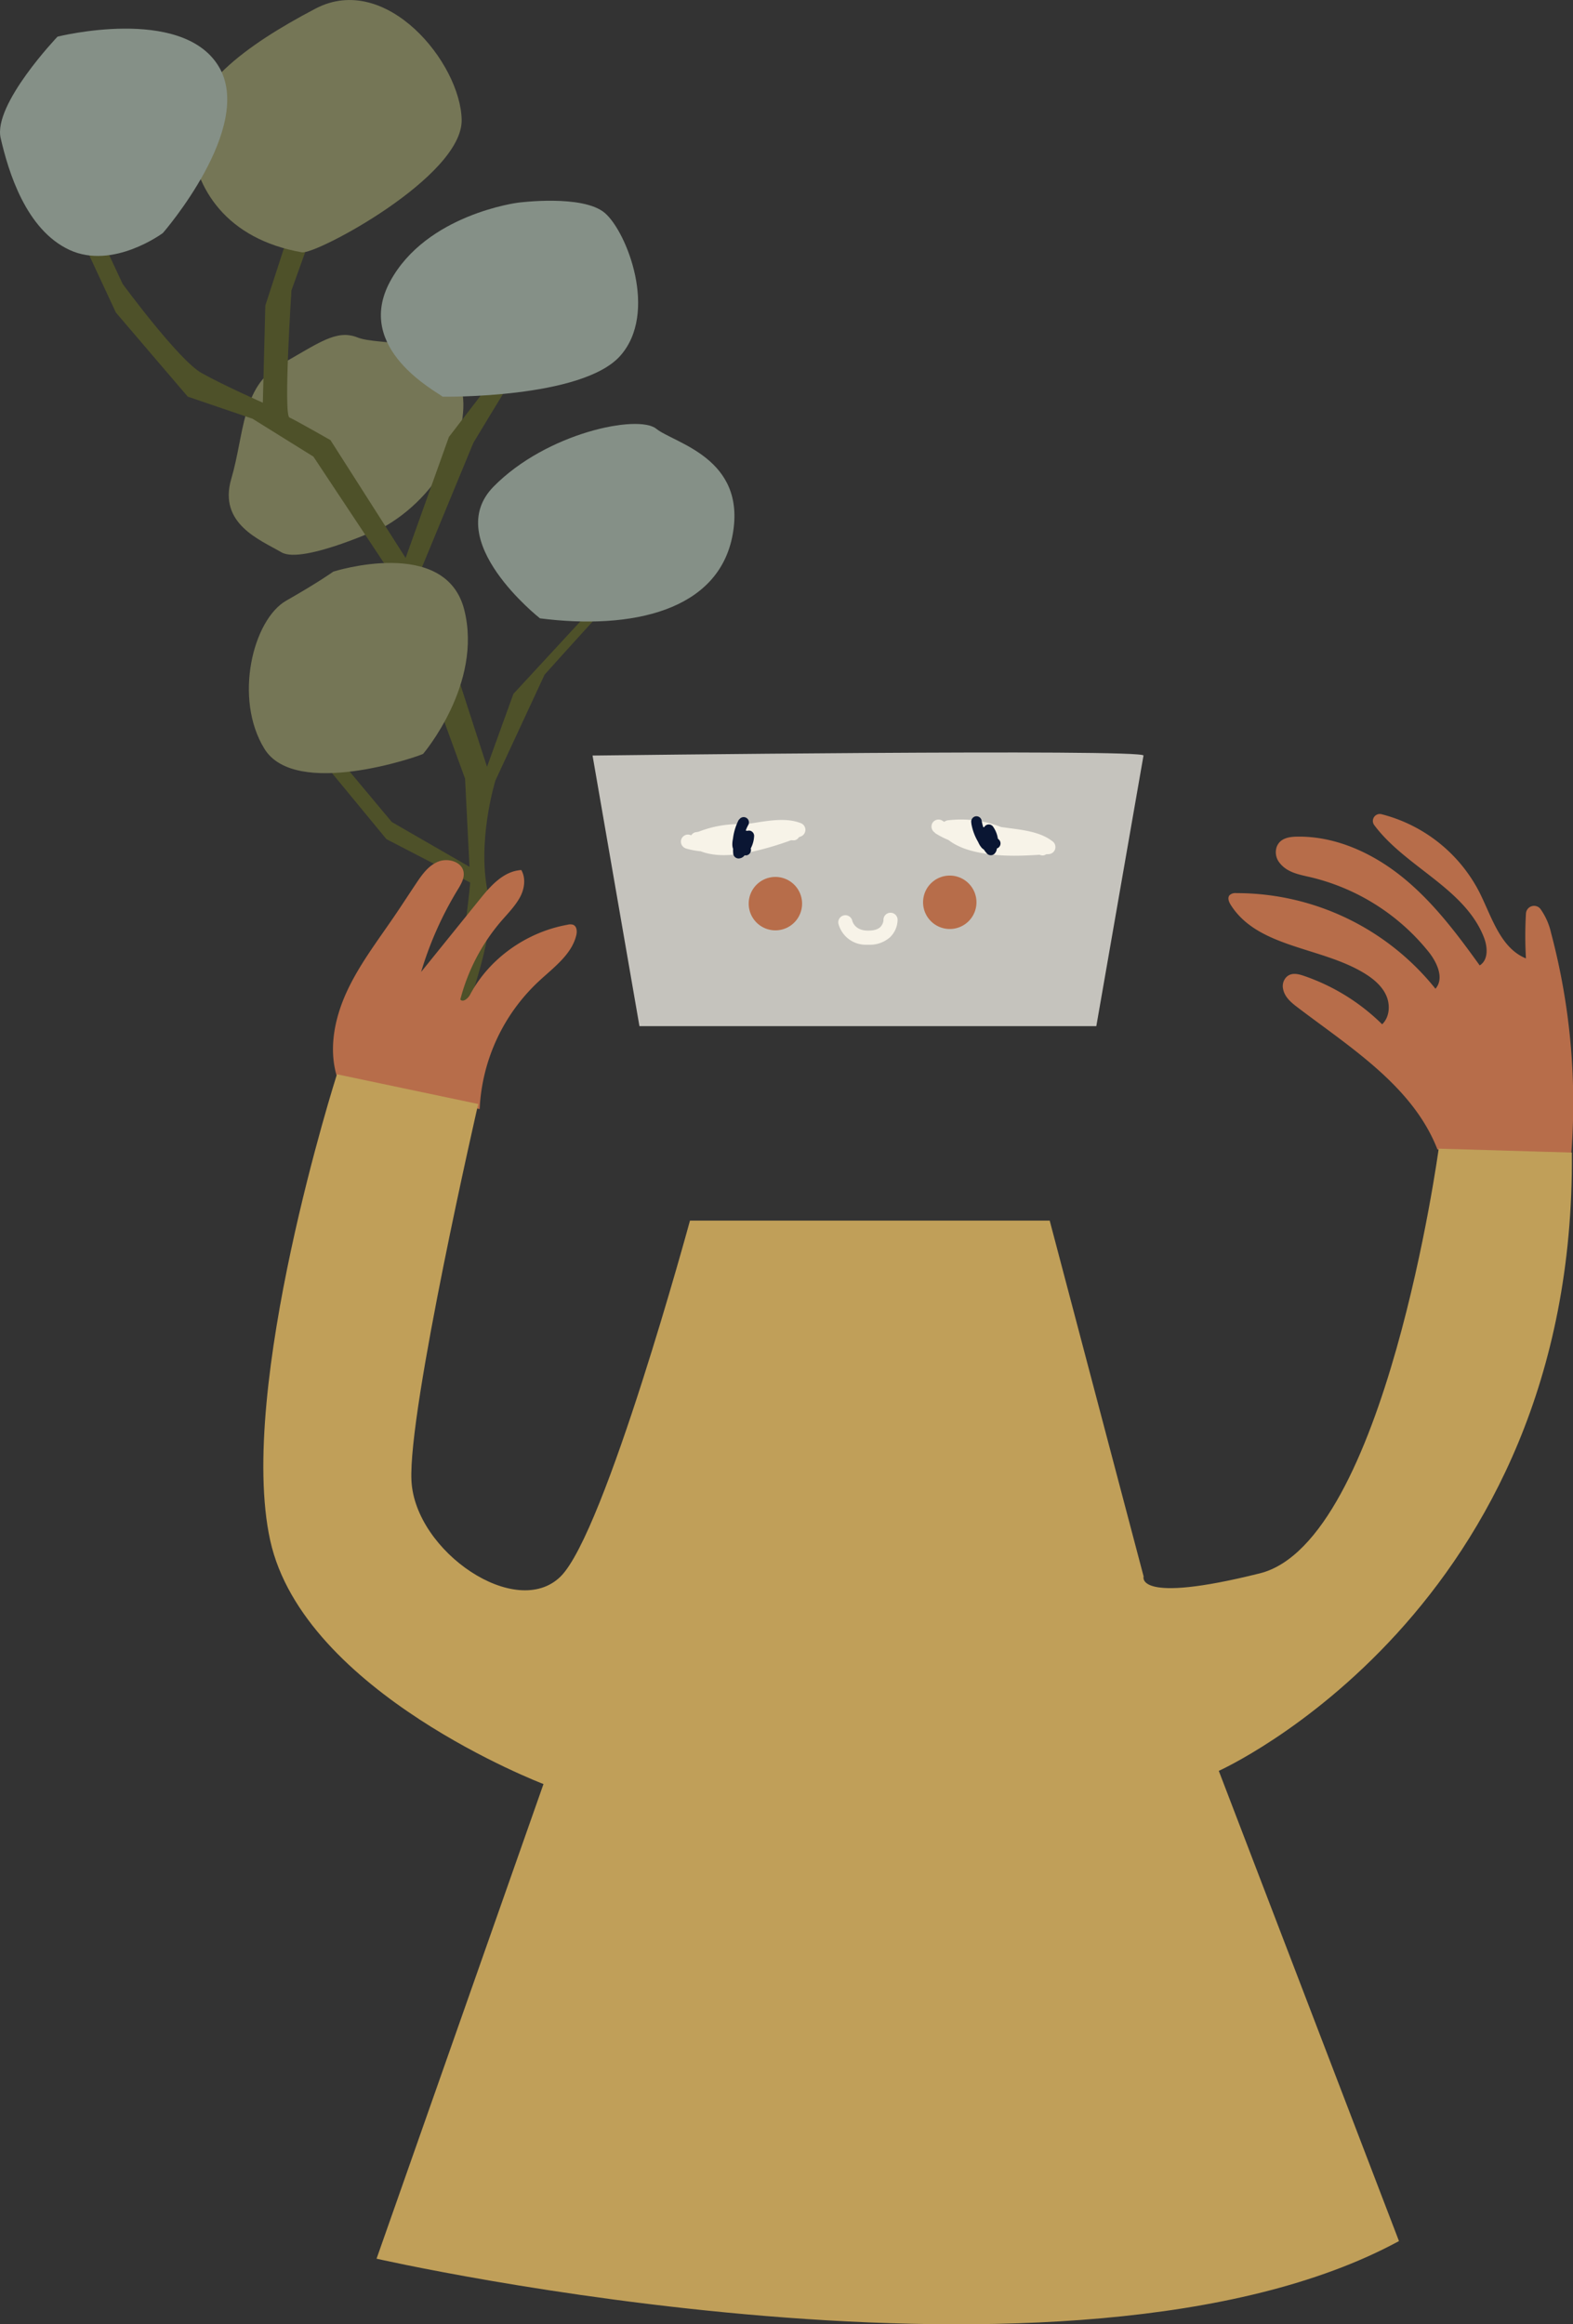 <svg xmlns="http://www.w3.org/2000/svg" xmlns:xlink="http://www.w3.org/1999/xlink" viewBox="0 0 498.48 736.25"><rect x="0" y="0" width="498.48" height="736.25" fill="#333333" stroke="none"/><defs><style>.cls-1{fill:none;}.cls-2{clip-path:url(#clip-path);}.cls-3{fill:#c5c3bd;}.cls-4{fill:#f7f3e8;}.cls-5{fill:#0a1633;}.cls-6{fill:#b76d4a;}.cls-7{fill:#757656;}.cls-8{fill:#4e5129;}.cls-9{fill:#859087;}.cls-10{fill:#c09f59;}</style><clipPath id="clip-path" transform="translate(0 0)"><rect class="cls-1" width="498.48" height="736.25"/></clipPath></defs><g id="Layer_2" data-name="Layer 2"><g id="Layer_1-2" data-name="Layer 1"><g id="Group_200" data-name="Group 200"><g class="cls-2"><g id="Group_199" data-name="Group 199"><path id="Path_330" data-name="Path 330" class="cls-3" d="M187.78,239.33l14.86,85.72H347.42l14.95-85.72c.38-2.19-174.59,0-174.59,0" transform="translate(0 0)"/><path id="Path_331" data-name="Path 331" class="cls-4" d="M296.3,263.87a25.3,25.3,0,0,0,7.25,3.2,72.43,72.43,0,0,0,7.83,2,87.89,87.89,0,0,0,17.2,1.6,2.26,2.26,0,0,0,2.22-2.29,2.23,2.23,0,0,0-.29-1.07,5.76,5.76,0,0,0-3.12-2.13c-1.11-.45-2.24-.84-3.38-1.2a59.68,59.68,0,0,0-7.57-1.85,73.07,73.07,0,0,0-8.08-1c-2.1-.15-4.61,0-6.56-.91-.38,1.38-.75,2.77-1.13,4.16a32.07,32.07,0,0,1,15,1.8c2.3.86,4.54,1.87,6.89,2.56,2.19.65,4.58.94,6.64,2,.58-1.37,1.15-2.73,1.73-4.09a64.85,64.85,0,0,0-8.41-2.37c-2.11-.45-6.16-1.78-7.83.3l2.17-.57a41.56,41.56,0,0,0-4.4-1.23,2.24,2.24,0,0,0-1.19,4.31l2.09.64,1.19-4.31-4.06-.8c-1.71-.34-3.75,1.56-2.52,3.28a6.44,6.44,0,0,0,4.19,2.53c2.41.47,4-2.72,1.72-4.08a17.68,17.68,0,0,0-5-2,2.25,2.25,0,0,0-2.52,3.28,9.66,9.66,0,0,0,5.37,3.88,2.25,2.25,0,0,0,2.75-1.56,2.28,2.28,0,0,0-1.56-2.74,74.29,74.29,0,0,0-11-3.53c-2.05-.5-3.92,2.18-2.17,3.73,3.88,3.45,9.34,4.63,14.35,5.24,6,.74,12.14.34,18.18-.09a2.25,2.25,0,0,0,1.12-4.16c-4-3.07-9.87-3.56-14.7-4.23-6-.84-12.05-1.57-18.07-2.33a2.23,2.23,0,0,0-2.23,2.23,2.28,2.28,0,0,0,2.23,2.23c5.63.72,11.26,1.39,16.88,2.18,2.55.35,5.1.71,7.61,1.3a15.42,15.42,0,0,1,6,2.47c.37-1.38.75-2.77,1.13-4.16a102.44,102.44,0,0,1-17,.22,35.39,35.39,0,0,1-7.07-1.39,14.12,14.12,0,0,1-5.33-2.68L300.72,266a73.92,73.92,0,0,1,11,3.53l1.19-4.31a5.33,5.33,0,0,1-2.71-1.83l-2.52,3.28a13.53,13.53,0,0,1,3.93,1.52l1.72-4.08a5.71,5.71,0,0,1-1.08-.28c-.08,0-.65-.5-.43-.2l-2.53,3.28,4.06.8c2.8.55,4-3.45,1.18-4.31l-2.08-.64L311.24,267a41.56,41.56,0,0,1,4.4,1.23,2.18,2.18,0,0,0,2.17-.58s-.5.31-.56.25a4.82,4.82,0,0,0,.76,0,9.83,9.83,0,0,1,1.21.19c1.24.22,2.48.48,3.71.77a66.67,66.67,0,0,1,6.78,2c2.37.85,4-3,1.72-4.08a38.9,38.9,0,0,0-7.16-2.25c-2.55-.7-5-1.79-7.44-2.72a35,35,0,0,0-16.16-2,2.34,2.34,0,0,0-2.16,1.64,2.25,2.25,0,0,0,1,2.52,17.83,17.83,0,0,0,6.72,1.39c2.46.16,4.92.32,7.36.7a62.05,62.05,0,0,1,7.14,1.51c1.19.33,2.36.69,3.51,1.09l1.59.58c.23.09.45.2.68.28s.44.47.11-.06l1.93-3.36a81.11,81.11,0,0,1-16-1.45,68.11,68.11,0,0,1-7.29-1.82,22.43,22.43,0,0,1-6.73-2.93,2.25,2.25,0,0,0-3.05.8,2.28,2.28,0,0,0,.8,3.06" transform="translate(0 0)"/><path id="Path_332" data-name="Path 332" class="cls-4" d="M217.29,268.75a25.27,25.27,0,0,0,7.88,1,68,68,0,0,0,8.07-.3,86.66,86.66,0,0,0,17-3.3,2.26,2.26,0,0,0,1-3.74c-1.75-1.58-4.84-1.35-7.07-1.4a60.51,60.51,0,0,0-7.73.34,74.45,74.45,0,0,0-8,1.28c-2.1.46-4.57,1.4-6.76,1.05V268A31.92,31.92,0,0,1,236,265.48c2.55.16,5.07.53,7.61.55,2.35,0,4.81-.42,7.13,0l.6-4.39a65.39,65.39,0,0,0-9.07.13c-2.6.21-6.17.12-7.33,2.94l2.15-1.64a43.36,43.36,0,0,0-4.56.06c-2.85.19-2.9,4.43,0,4.47l2.18,0v-4.47l-4.11.38a2.25,2.25,0,0,0-1.13,4.16,6.18,6.18,0,0,0,4.29.94c2.38-.22,3.18-3.71.59-4.39a17.68,17.68,0,0,0-5.37-.49c-1.83.1-3.09,2.44-1.58,3.82a9.81,9.81,0,0,0,6.26,2.25,2.24,2.24,0,1,0,0-4.47,74,74,0,0,0-11.53-.28c-2,.1-3.27,3.15-1.12,4.16,4.82,2.27,10.53,1.84,15.64.95a96.69,96.69,0,0,0,17-5.15,2.26,2.26,0,0,0,0-4.31c-4.85-1.86-10.74-.61-15.7.13-5.88.87-11.74,1.86-17.61,2.8a2.24,2.24,0,0,0-1.56,2.74,2.28,2.28,0,0,0,2.75,1.56c5.58-.9,11.15-1.83,16.75-2.67,2.54-.38,5.1-.76,7.67-.91a15.45,15.45,0,0,1,6.51.66v-4.31a105.23,105.23,0,0,1-15.81,4.92,36.7,36.7,0,0,1-7.39.76,14.53,14.53,0,0,1-6-1c-.38,1.38-.75,2.77-1.13,4.16a74.13,74.13,0,0,1,11.54.28v-4.46a5.38,5.38,0,0,1-3.11-1c-.53,1.27-1.06,2.54-1.58,3.81a13.68,13.68,0,0,1,4.18.34l.6-4.39a2.63,2.63,0,0,1-2-.33L230.61,268l4.12-.37c2.81-.26,2.92-4.43,0-4.47l-2.19,0v4.47a43.55,43.55,0,0,1,4.57-.06,2.29,2.29,0,0,0,2.15-1.64,1.11,1.11,0,0,0,.07-.16l-.58,1c-.15.19-.12,0,.08,0l.31-.06a8.3,8.3,0,0,1,1.4-.21c1.23-.14,2.46-.24,3.7-.31a67.45,67.45,0,0,1,7.11,0c2.47.14,3.09-3.95.59-4.39a44.15,44.15,0,0,0-7.88-.14c-2.7,0-5.36-.38-8-.55a34.86,34.86,0,0,0-15.56,2.71,2.33,2.33,0,0,0-1.64,2.15,2.24,2.24,0,0,0,1.64,2.16,18.42,18.42,0,0,0,7-.56c2.47-.56,4.93-1.1,7.45-1.44a59.07,59.07,0,0,1,7-.52c1.19,0,2.37,0,3.56.05.57,0,1.14.06,1.71.11a6.54,6.54,0,0,0,.75.07c.32,0,.57.3.08-.13l1-3.74A80.71,80.71,0,0,1,233.24,265a69.57,69.57,0,0,1-7.5.31,22.28,22.28,0,0,1-7.26-.9,2.24,2.24,0,0,0-1.19,4.31" transform="translate(0 0)"/><path id="Path_333" data-name="Path 333" class="cls-5" d="M307.82,260.88a17,17,0,0,0,2.26,6,1.74,1.74,0,0,0,1.9.77,1.8,1.8,0,0,0,1.23-1.62,4.91,4.91,0,0,0-.93-3.39,1.67,1.67,0,0,0-3.12.85,9.4,9.4,0,0,0,1,3.62,6.47,6.47,0,0,0,1,1.51,2.61,2.61,0,0,0,1.06.66,2.2,2.2,0,0,0,1.63-.19,1.61,1.61,0,0,0,.83-1.44,6.67,6.67,0,0,0-1.3-3.73,1.74,1.74,0,0,0-1.89-.77,1.67,1.67,0,0,0-1.23,1.61,9.76,9.76,0,0,0,2.55,5.66,1.67,1.67,0,0,0,2.36,0c1-1.06.86-2.44.42-3.73a17.6,17.6,0,0,0-1.52-3.3,1.68,1.68,0,0,0-3.06.4,4.66,4.66,0,0,0,1.9,4.63,1.65,1.65,0,0,0,1.69,0,1.79,1.79,0,0,0,.83-1.45,5.91,5.91,0,0,0-1.62-4.7,1.69,1.69,0,0,0-2.39.05,1.72,1.72,0,0,0-.47,1.13,6.73,6.73,0,0,0,2.84,5.31,1.61,1.61,0,0,0,1.69,0,1.68,1.68,0,0,0,.83-1.44A8.82,8.82,0,0,0,314.8,262a1.67,1.67,0,0,0-3.12.84,7.09,7.09,0,0,0,2.41,5.4,1.68,1.68,0,1,0,2.43-2.31l-.06-.06-.4-.37c-.05-.06-.42-.5-.18-.18a6.85,6.85,0,0,1-.56-.94c-.08-.17-.08-.16,0,0l-.09-.25a5.26,5.26,0,0,1-.15-.53c0-.09,0-.18,0-.27,0,.22,0,.24,0,0s0-.36,0-.54l-3.13.84a6.89,6.89,0,0,1,.6,1c0,.05.18.48.07.15.06.18.13.36.19.55a7,7,0,0,1,.22,1c-.06-.4,0,.22,0,.29s0,.39,0,.59l2.52-1.45c.34.25-.11-.1-.17-.16s-.24-.26-.36-.39c.25.26,0,0-.06-.08s-.18-.3-.27-.46a2.56,2.56,0,0,1-.11-.24c.08.2.09.21,0,0s-.09-.25-.12-.38a2.31,2.31,0,0,1-.12-.52c0,.46,0-.13,0-.21l-2.86,1.18c.09.1.26.31.09.08a4,4,0,0,1,.22.34c.07.12.13.24.19.36-.17-.35,0,.09,0,.18a2.6,2.6,0,0,1,.1.4,1.42,1.42,0,0,1,0,.2c0-.2,0-.23,0-.11,0,.3,0,.59,0,.89l2.52-1.45c.17.13.12.1,0,0s-.22-.24-.08-.08-.07-.1-.09-.15-.17-.37-.09-.15,0-.06,0-.1a.88.88,0,0,1-.07-.32c0,.11,0,.28,0,.06s0-.5,0-.07l-3.07.4a11.72,11.72,0,0,1,.6,1.1c.1.19.18.38.27.57s.08.2,0,0l.15.36c.14.38.27.76.37,1.14,0,.05.1.31,0,.09s0,0,0,.08.08-.27,0-.09,0,.07,0-.05a.58.58,0,0,1,.15-.25h2.37c-.13-.14-.26-.29-.38-.44.24.3-.12-.18-.16-.23a11,11,0,0,1-.56-1h0a2,2,0,0,1-.1-.26,6.54,6.54,0,0,1-.31-1.11,2.33,2.33,0,0,1,0-.28c0,.21,0,.22,0,0l-3.12.85c.13.17.26.36.38.55l.17.33c.15.26,0-.1,0,.07s.14.43.19.65l.06.29c-.08-.37,0,.09,0,.15l.83-1.45-.12,0,.85-.23a1.16,1.16,0,0,1,.64.23h0l-.25-.38c-.09-.15-.18-.3-.26-.45s-.24-.54-.11-.21a8.78,8.78,0,0,1-.32-1l-.09-.44h0c0-.1,0-.2,0-.3l-3.13.84c.11.16.22.32.31.48s.07.13,0,0a1.93,1.93,0,0,1,.11.34c0,.09,0,.18.07.27s0-.24,0,0,0,.43,0,.64l3.13-.84a13.53,13.53,0,0,1-.71-1.29q-.15-.3-.3-.63c.1.22,0,0,0-.1l-.13-.36a15.54,15.54,0,0,1-.75-2.83,1.68,1.68,0,0,0-2.06-1.17,1.74,1.74,0,0,0-1.17,2.06" transform="translate(0 0)"/><path id="Path_334" data-name="Path 334" class="cls-5" d="M234.15,259.61a17.72,17.72,0,0,0-1.93,6.59,1.68,1.68,0,0,0,2.86,1.18,5.3,5.3,0,0,0,1.47-3.64,1.7,1.7,0,0,0-3.13-.84,8.78,8.78,0,0,0-1.25,3.35c-.2,1.38-.23,3.38,1.52,3.76a1.73,1.73,0,0,0,1.89-.77,6.74,6.74,0,0,0,1.1-3.8A1.69,1.69,0,0,0,235,263.8a1.71,1.71,0,0,0-1.39.8,9.36,9.36,0,0,0-1.26,5.66,1.71,1.71,0,0,0,1.75,1.67,2.35,2.35,0,0,0,.37-.05c1.37-.24,2-1.59,2.38-2.76a17.83,17.83,0,0,0,.76-3.68,1.68,1.68,0,0,0-2.86-1.18,4.57,4.57,0,0,0-1.17,4.49,1.69,1.69,0,0,0,2.1,1.15,1.78,1.78,0,0,0,.7-.41,6,6,0,0,0,1.7-4.68,1.67,1.67,0,0,0-3.12-.84,6.54,6.54,0,0,0-.88,5.58c.33,1.1,2,1.77,2.8.74a9.23,9.23,0,0,0,2.1-5.53,1.69,1.69,0,0,0-1.23-1.61,1.77,1.77,0,0,0-1.89.77,7,7,0,0,0-1.16,5.81,1.69,1.69,0,0,0,2.06,1.17,1.71,1.71,0,0,0,1.17-2.06c0-.1,0-.2-.07-.3,0,.19,0,.18,0,0s0-.3,0-.46a4.89,4.89,0,0,1,0-.54c0-.12,0-.1,0,.07l.06-.3c0-.15.08-.3.13-.45a2.47,2.47,0,0,1,.1-.29c-.07.16-.07.15,0,0a6.77,6.77,0,0,1,.58-.92l-3.13-.84c0,.19,0,.38,0,.57s0,.1,0,0c0,.08,0,.17,0,.24a7,7,0,0,1-.29,1c-.15.48.14-.25-.07.2l-.22.44c-.08.14-.16.28-.25.42s-.4.54-.22.31l2.8.74c-.05-.17-.08-.35-.13-.52s0-.1,0,.06a1.94,1.94,0,0,1,0-.24,4.86,4.86,0,0,1,0-.54c0-.08.08-.52,0-.17a5.44,5.44,0,0,1,.25-.9c-.12.3.06-.1.09-.17a4.65,4.65,0,0,1,.34-.52l-3.12-.85a7.85,7.85,0,0,1,0,.84c0,.19.06-.22,0,.08,0,.15-.07.3-.12.45s.06-.06,0,.1-.12.23-.18.34-.16.26-.25.38c.17-.23-.09.07-.14.12l2.8.74c0-.09,0-.19-.07-.27.1.3,0,.08,0,0a2.64,2.64,0,0,1,0-.28c0-.22-.11.34,0,0,0-.09.05-.18.08-.27,0,.14-.08.16,0,0s.23-.36.1-.18.14-.15.14-.15l-2.86-1.18c0,.2,0,.23,0,.08,0,.12,0,.24-.05.36s-.06.35-.1.52c-.09.44-.2.88-.32,1.3-.06.2-.12.4-.19.6l-.12.34c-.06.15-.06.16,0,0s0-.1,0,.05-.09.15,0,0c-.13.14-.11.13.06,0s.24-.1,0-.06l2.12,1.62a9.15,9.15,0,0,1,0-1.17c0-.11,0-.22,0-.33s0-.23,0-.12,0,.08,0-.1l.06-.33a8.49,8.49,0,0,1,.33-1.12c.12-.32-.07.11.1-.21s.2-.4.32-.59l-3.12-.85q0,.33,0,.66c0-.18,0-.07,0,0s-.06.27-.1.4a2.83,2.83,0,0,1-.11.31c-.09.26.1-.18,0,.06s-.24.43-.37.64l1.89-.77c.67.95.93,1.18.79.7,0,.24,0,.28,0,.13a4.26,4.26,0,0,0,0-.5c0-.09,0-.17,0-.25,0,.17,0,.15,0-.05s.07-.33.1-.49a5.89,5.89,0,0,1,.32-.95l.1-.21c.11-.2.22-.39.34-.58l-3.12-.84c0,.1,0,.21,0,.32,0-.18,0-.18,0,0s-.08.31-.13.46c.1-.29-.09.15-.11.17l-.18.27c.1-.13.08-.12,0,0l2.86,1.18,0-.35c0-.21,0-.24,0-.09,0-.23.08-.46.12-.7a13,13,0,0,1,.34-1.37,11.49,11.49,0,0,1,1-2.39,1.67,1.67,0,0,0-2.89-1.69" transform="translate(0 0)"/><path id="Path_335" data-name="Path 335" class="cls-4" d="M275.25,299.26c-.32,0-.65,0-1,0a8.94,8.94,0,0,1-8.54-6.61,2.24,2.24,0,0,1,4.37-1c.08.32.83,2.9,4.43,3.11,2.05.12,3.56-.26,4.46-1.11a3.44,3.44,0,0,0,1-2.14,2.24,2.24,0,1,1,4.47,0,7.83,7.83,0,0,1-2.41,5.39,9.59,9.59,0,0,1-6.81,2.35" transform="translate(0 0)"/><path id="Path_336" data-name="Path 336" class="cls-6" d="M254.18,286.24a8.46,8.46,0,1,1-8.46-8.46h0a8.46,8.46,0,0,1,8.46,8.46" transform="translate(0 0)"/><path id="Path_337" data-name="Path 337" class="cls-6" d="M309.44,285.82a8.46,8.46,0,1,1-8.46-8.47h0a8.47,8.47,0,0,1,8.46,8.47" transform="translate(0 0)"/><path id="Path_338" data-name="Path 338" class="cls-7" d="M122.19,166.62s-26.25,12.28-33,8.33-20.09-9-15.9-23.27,3.24-29.21,15.5-36.11,17.77-11.36,24.53-8.67,25.63-.5,31.73,12.6-3.76,36-22.86,47.12" transform="translate(0 0)"/><path id="Path_339" data-name="Path 339" class="cls-8" d="M119.77,365.33,133,357.22s26-56.42,21.89-73.2S157,247.23,157,247.23l15.57-33.51S211.72,170,214,169.78s-11.66,7.13-11.66,7.13l-39.64,42.88-8.37,23.11-20.54-63.38L150,140.29S182.51,86,189.8,78.77L182.51,86l-40.25,52.41-13.72,38.32-23.82-37.32s-11.06-6.3-13-7.17S92.36,92,92.36,92l27.16-75.62-11.64,7.17L84.08,96.79l-.79,30.77s-12.1-5.33-19.37-9.37S38.85,89.91,38.85,89.91L14.91,38.59l-2.35,8.54L36.72,99,59.5,125.64l20.53,7,19.29,12L123.44,181l23.94,65.66,1.4,27.92-24.62-14.2-36.87-44.1-2,4.45,37.17,45.08L149,279.56s-5.1,65.11-29.22,85.76" transform="translate(0 0)"/><path id="Path_340" data-name="Path 340" class="cls-7" d="M134.17,238.76c-1.27.78-40.54,14.41-50.38-1.58s-3.59-40.93,6.91-46.91,14.92-9.2,14.92-9.2,35.56-11.35,41.5,12.08-13,45.6-13,45.6" transform="translate(0 0)"/><path id="Path_341" data-name="Path 341" class="cls-9" d="M140.31,125.69c-1.8-1.6-28.23-15.13-16.71-36.49s40.56-25,40.56-25,20.54-2.71,27.52,3.27,17,31.68,4.84,45.28-56.21,12.91-56.21,12.91" transform="translate(0 0)"/><path id="Path_342" data-name="Path 342" class="cls-7" d="M95.68,79.92c4.44.78,51-24,50.62-42S122.37-9,100,2.72,59,28.23,60.41,44s11.28,31.7,35.27,35.93" transform="translate(0 0)"/><path id="Path_343" data-name="Path 343" class="cls-9" d="M171.12,195.87s-31.49-24.71-14.67-41.77,45.77-22.91,51.51-18.29,28.6,9.23,24.23,33.48-32.05,30.29-61.07,26.58" transform="translate(0 0)"/><path id="Path_344" data-name="Path 344" class="cls-9" d="M51.62,73.81S81,40.1,69.23,20.92s-51-9.31-51-9.31S-2.26,33.06.21,43.75s8,29,21.8,35.41,29.61-5.35,29.61-5.35" transform="translate(0 0)"/><path id="Path_345" data-name="Path 345" class="cls-6" d="M107,341.74c-3-8.93-1.12-18.82,2.82-27.44s9.83-16.27,15.2-24.16c2.39-3.51,4.69-7.08,7.06-10.61,1.77-2.63,3.75-5.37,6.77-6.59s7.27-.06,8,3c.5,2.06-.72,4.11-1.84,5.94a111.25,111.25,0,0,0-11.56,26l18.76-23.22c3.38-4.19,7.47-8.75,13-9.06,1.49,2.64,1,6-.45,8.65s-3.63,4.9-5.65,7.21a61.92,61.92,0,0,0-13.24,25.16c.87,1,2.46-.36,3.1-1.55,6-11.36,17.78-19.8,30.86-22.14a3.21,3.21,0,0,1,1.79,0c1.21.5,1.3,2.1,1,3.33-1.45,6.07-7.13,10.17-11.81,14.51A59.07,59.07,0,0,0,152,351.31" transform="translate(0 0)"/><path id="Path_346" data-name="Path 346" class="cls-6" d="M455.53,364.12c-7.73-19.88-27.25-32.06-44.23-44.94-2.06-1.56-4.2-3.28-4.7-5.95a4.11,4.11,0,0,1,1-3.67c1.57-1.61,3.72-1.08,5.58-.45A65.41,65.41,0,0,1,438,324.46c2.37-2.26,2.62-6.14,1.29-9.13s-4-5.22-6.77-6.94c-13.8-8.52-33.9-8.06-42.53-21.8-.57-.91-1.05-2.15-.37-3a2.73,2.73,0,0,1,2.17-.68,80.73,80.73,0,0,1,63.1,30.29c2.86-3.25.53-8.32-2.17-11.7a68.3,68.3,0,0,0-37.48-23.65c-3.55-.82-7.37-1.46-9.75-4.55a5.29,5.29,0,0,1-.9-5.05c1.05-2.75,3.89-3.19,6.42-3.23,12.3-.22,24.17,5.28,33.7,13.06s17,17.71,24.2,27.72c2.8-1.7,2.53-5.86,1.33-8.9-6.1-15.58-24.9-22.28-34.76-35.56a2.2,2.2,0,0,1,2.35-3.42,48.28,48.28,0,0,1,30.89,24.51c4,7.88,6.66,17.82,14.85,21.16a122.48,122.48,0,0,1,0-14.21,2.58,2.58,0,0,1,4.54-1.53,20.85,20.85,0,0,1,3.41,7.63,209.8,209.8,0,0,1,6.31,71.31" transform="translate(0 0)"/><path id="Path_347" data-name="Path 347" class="cls-10" d="M218.65,386.65s-26.87,98.81-41,112.73-46.09-7.93-47.26-30.3,21.15-119.37,21.15-119.37l-44.76-9.42S75,439.63,85.62,487.92s86.61,77.2,86.61,77.2l-52.9,150.35s220.94,50.28,324-5.58l-57.1-148.95s113.13-50.63,111.89-195.85l-42.2-1.24s-16.94,124.59-56.66,134.52-36.85,1-36.85,1L332.65,386.65Z" transform="translate(0 0)"/></g></g></g></g></g></svg>